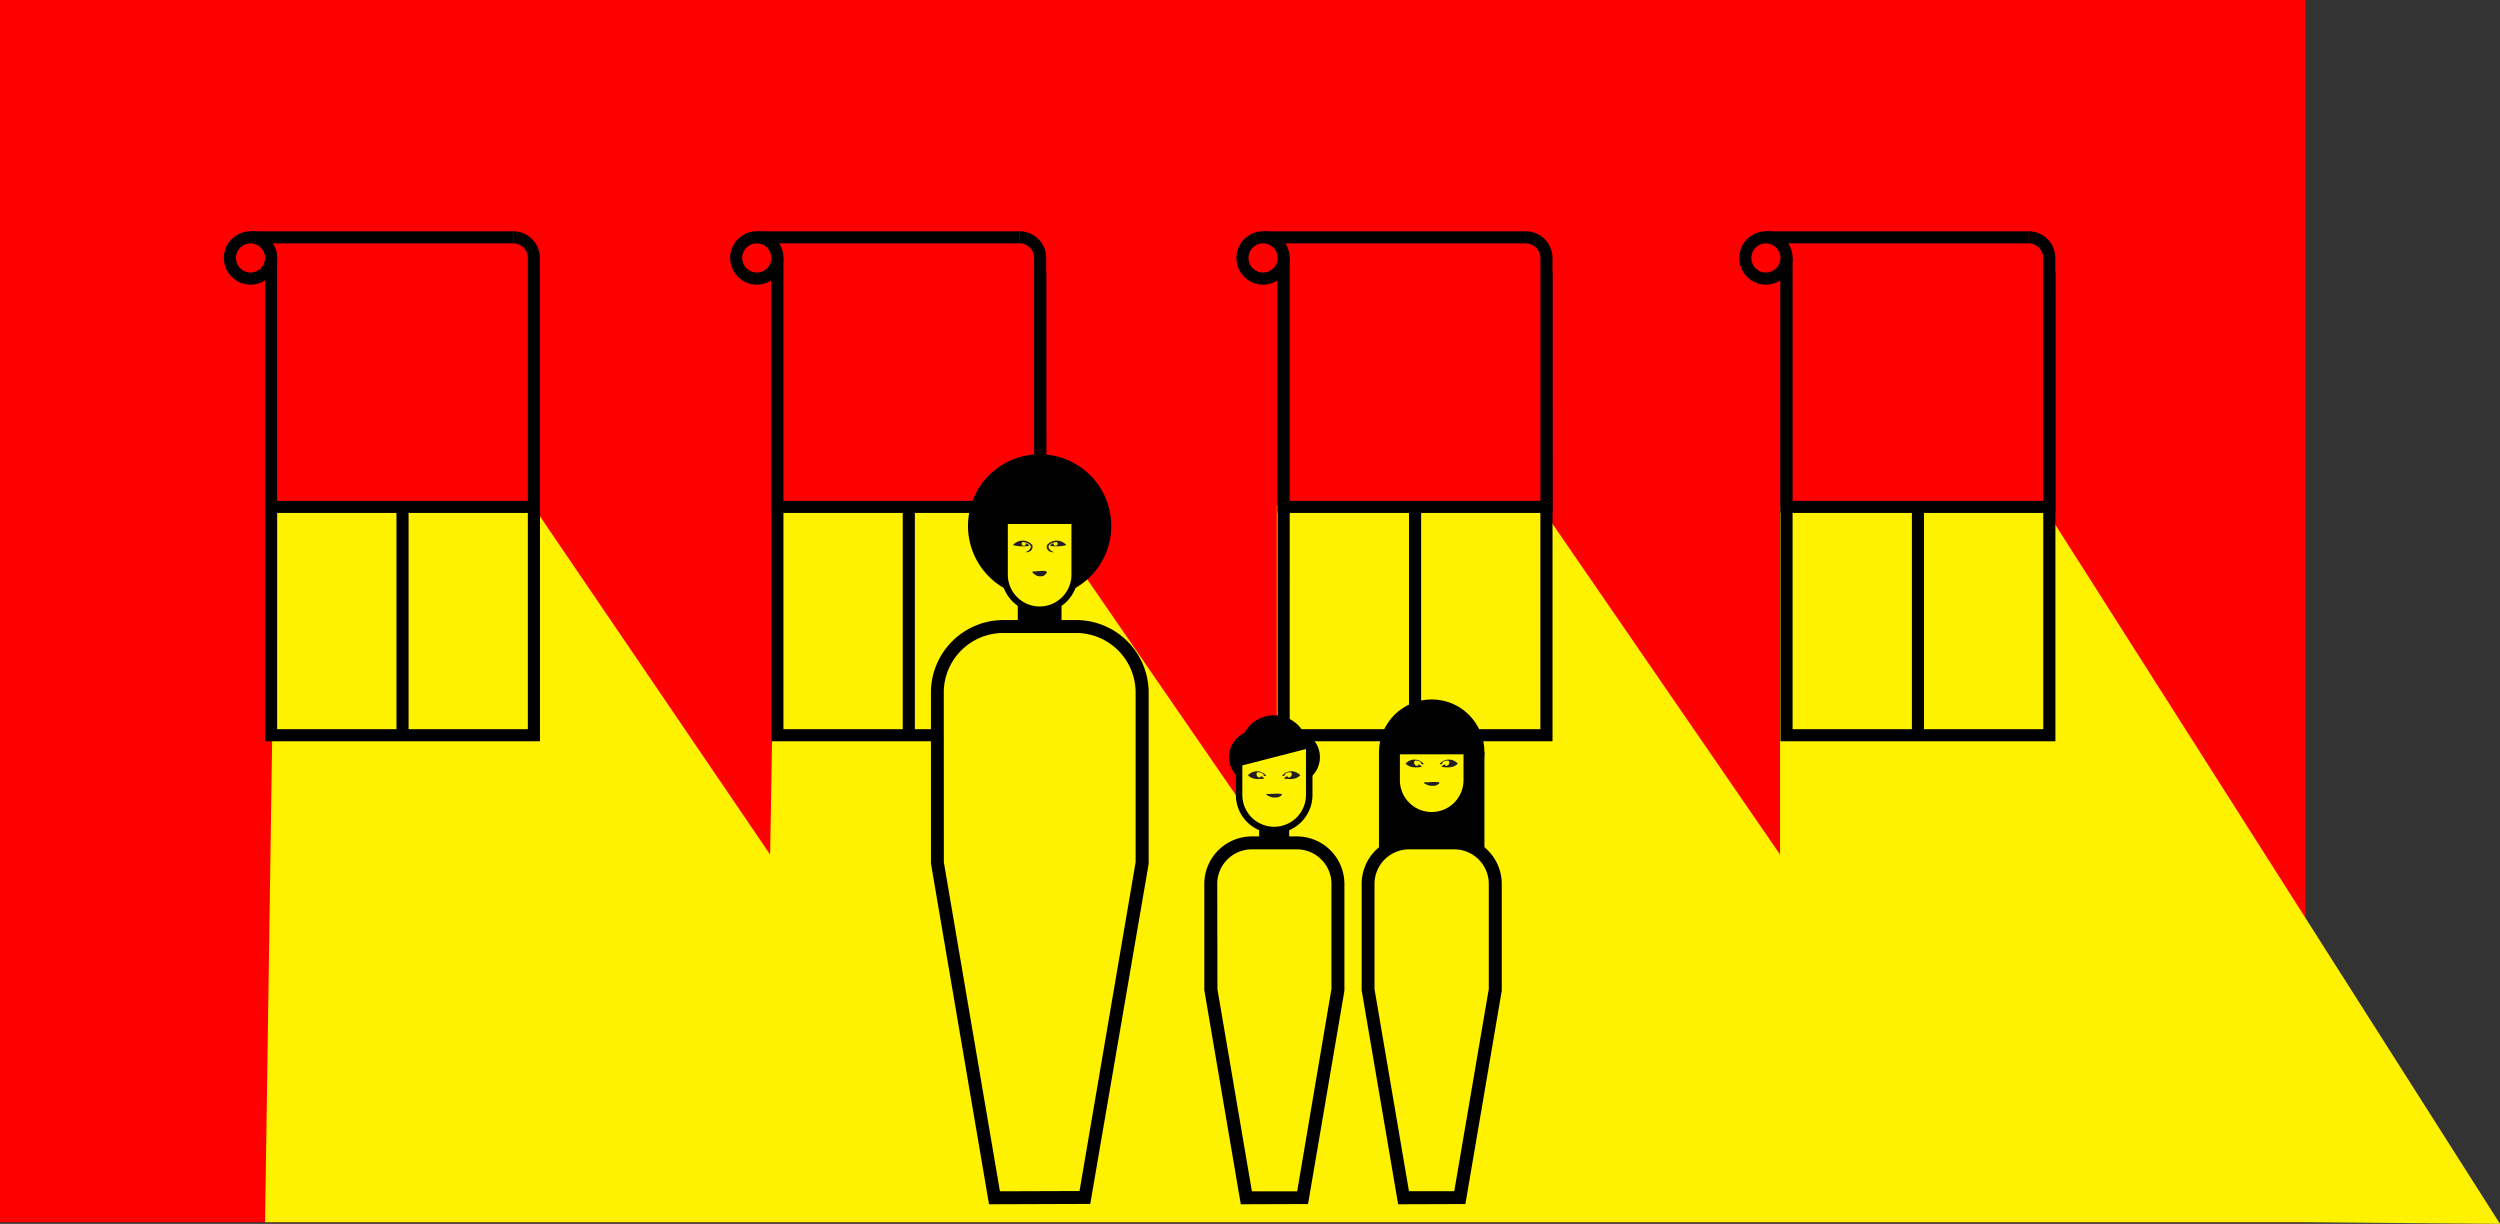 <svg xmlns="http://www.w3.org/2000/svg" viewBox="0 0 642.05 314.31"><rect x="0" y="0" width="642.05" height="314.31" fill="#333333" stroke="none"/><defs><style>.cls-1{fill:red;}.cls-2{fill:#fff200;}.cls-3{fill:#fff;}.cls-4{fill:#231f20;}.cls-5{fill:#ed1c24;}</style></defs><title>info_02</title><g id="Layer_2" data-name="Layer 2"><g id="Layer_1-2" data-name="Layer 1"><rect class="cls-1" width="592.12" height="313.9"/><polygon class="cls-2" points="70.78 129.8 136.77 129.8 197.78 219.47 199.34 128.61 265.33 128.61 327.91 219.47 327.91 129.8 395.46 129.8 457.15 219.47 457.15 129.8 524.7 129.8 642.05 314.31 592.12 313.89 68.07 313.89 70.78 129.8"/><path d="M138.68,190.38H68.07V70h70.61Zm-67.5-3.11h64.38V73.1H71.19Z"/><path class="cls-1" d="M131.83,61a5.29,5.29,0,0,1,5.29,5.29v63.93H69.63V60.44Z"/><path d="M138.68,131.74H68.07V66.25h3.11v62.38h64.38V66.25a3.74,3.74,0,0,0-3.74-3.74V59.4a6.86,6.86,0,0,1,6.85,6.85Z"/><line class="cls-3" x1="64.34" y1="60.96" x2="131.83" y2="60.96"/><rect x="64.34" y="59.4" width="67.5" height="3.11"/><circle class="cls-1" cx="64.34" cy="66.25" r="5.29"/><path d="M64.34,73.1a6.85,6.85,0,1,1,6.85-6.85A6.86,6.86,0,0,1,64.34,73.1Zm0-10.59a3.74,3.74,0,1,0,3.74,3.74A3.74,3.74,0,0,0,64.34,62.51Z"/><rect x="101.82" y="130.19" width="3.11" height="58.64"/><path d="M268.7,190.38H198.09V70H268.7Zm-67.5-3.11h64.38V73.1H201.21Z"/><path class="cls-1" d="M261.85,61a5.29,5.29,0,0,1,5.29,5.29v63.93h-67.5V61.91"/><path d="M268.7,131.74H198.09V66.25h3.11v62.38h64.38V66.25a3.74,3.74,0,0,0-3.74-3.74V59.4a6.86,6.86,0,0,1,6.85,6.85Z"/><line class="cls-3" x1="194.36" y1="60.96" x2="261.85" y2="60.96"/><rect x="194.36" y="59.4" width="67.5" height="3.11"/><circle class="cls-1" cx="194.36" cy="66.25" r="5.29"/><path d="M194.36,73.1a6.85,6.85,0,1,1,6.85-6.85A6.86,6.86,0,0,1,194.36,73.1Zm0-10.59a3.74,3.74,0,1,0,3.74,3.74A3.74,3.74,0,0,0,194.36,62.51Z"/><rect x="231.84" y="130.19" width="3.11" height="58.64"/><path d="M398.72,190.38H328.11V70h70.61Zm-67.5-3.11h64.38V73.1H331.23Z"/><path class="cls-1" d="M391.87,61a5.29,5.29,0,0,1,5.29,5.29v63.93h-67.5V61.91"/><path d="M398.72,131.74H328.11V66.25h3.11v62.38h64.38V66.25a3.74,3.74,0,0,0-3.74-3.74V59.4a6.86,6.86,0,0,1,6.85,6.85Z"/><line class="cls-3" x1="324.38" y1="60.96" x2="391.87" y2="60.96"/><rect x="324.38" y="59.4" width="67.5" height="3.11"/><circle class="cls-1" cx="324.38" cy="66.25" r="5.29"/><path d="M324.38,73.1a6.85,6.85,0,1,1,6.85-6.85A6.86,6.86,0,0,1,324.38,73.1Zm0-10.59a3.74,3.74,0,1,0,3.74,3.74A3.74,3.74,0,0,0,324.38,62.51Z"/><rect x="361.86" y="130.19" width="3.11" height="58.64"/><path d="M527.87,190.38H457.26V70h70.61Zm-67.5-3.11h64.38V73.1H460.37Z"/><path class="cls-1" d="M521,61a5.29,5.29,0,0,1,5.29,5.29v63.93h-67.5V61"/><path d="M527.87,131.74H457.26V66.25h3.11v62.38h64.38V66.25A3.74,3.74,0,0,0,521,62.51V59.4a6.86,6.86,0,0,1,6.85,6.85Z"/><line class="cls-3" x1="453.52" y1="60.96" x2="521.02" y2="60.96"/><rect x="453.52" y="59.4" width="67.5" height="3.11"/><circle class="cls-1" cx="453.52" cy="66.25" r="5.29"/><path d="M453.52,73.1a6.85,6.85,0,1,1,6.85-6.85A6.86,6.86,0,0,1,453.52,73.1Zm0-10.59a3.74,3.74,0,1,0,3.74,3.74A3.74,3.74,0,0,0,453.52,62.51Z"/><rect x="491.01" y="130.19" width="3.11" height="58.64"/><path class="cls-2" d="M276.34,160.9H257.67a17,17,0,0,0-17,17v43.72l14.66,86,23.24-.08,14.66-86V177.85A17,17,0,0,0,276.34,160.9Z"/><path d="M254,309.28l-14.92-87.57V177.85a18.64,18.64,0,0,1,18.61-18.61h18.67A18.64,18.64,0,0,1,295,177.85v43.86l0,.14L280,309.19Zm-11.6-87.85,14.4,84.52,20.44-.07,14.41-84.45V177.85a15.31,15.31,0,0,0-15.29-15.29H257.67a15.31,15.31,0,0,0-15.29,15.29Z"/><path d="M267,116.67a18.4,18.4,0,1,0,18.4,18.4A18.43,18.43,0,0,0,267,116.67Z"/><rect x="261.39" y="155.23" width="11.23" height="5.62"/><path class="cls-2" d="M258,133.74v13.79a9,9,0,0,0,9,9h0a9,9,0,0,0,9-9V133.74Z"/><path d="M267,157.37a9.84,9.84,0,0,1-9.83-9.83V132.91h19.67v14.62A9.84,9.84,0,0,1,267,157.37Zm-8.17-22.79v13a8.17,8.17,0,1,0,16.34,0v-13Z"/><path class="cls-4" d="M260.14,140a3.28,3.28,0,0,1,5,0s.46,1.85-1.85,1.85c0,0,1.44-.52,1.44-1.44s-1.92-1.2-1.92-1.2a.4.4,0,0,0-.43.43c0,.46.52.52.52.52a.51.51,0,0,0,.55-.55c0-.24,1.38.57.61.61A10.39,10.39,0,0,1,260.14,140Z"/><path class="cls-4" d="M273.87,140a3.28,3.28,0,0,0-5,0s-.46,1.85,1.85,1.85c0,0-1.44-.52-1.44-1.44s1.92-1.2,1.92-1.2a.4.4,0,0,1,.43.43c0,.46-.52.52-.52.52a.51.51,0,0,1-.55-.55c0-.24-1.38.57-.61.61A10.39,10.39,0,0,0,273.87,140Z"/><path class="cls-4" d="M266.3,147.88s-2-1.14-.75-1.14,4.92-.67,2.5,1.14A2.82,2.82,0,0,1,266.3,147.88Z"/><rect x="323.37" y="206.09" width="7.72" height="13.73"/><path class="cls-2" d="M333.08,216.48H321.48A10.53,10.53,0,0,0,311,227v27.16l9.11,53.45,14.44,0,9.11-53.4V227A10.53,10.53,0,0,0,333.08,216.48Z"/><path d="M318.66,309.28l-9.37-55V227a12.21,12.21,0,0,1,12.19-12.19h11.59A12.21,12.21,0,0,1,345.27,227v27.3l0,.14-9.34,54.78Zm-6-55.25,8.85,51.92,11.63,0L341.94,254V227a8.88,8.88,0,0,0-8.87-8.87H321.48a8.88,8.88,0,0,0-8.87,8.87Z"/><path d="M334.85,188.18a8.72,8.72,0,0,0-15.29.09,6.79,6.79,0,0,0,5.26,12.51,8.72,8.72,0,0,0,4.92,0,6.79,6.79,0,0,0,5.11-12.58Z"/><path class="cls-2" d="M318.23,195.89v8.24a9,9,0,0,0,9,9h0a9,9,0,0,0,9-9V191.26Z"/><path d="M327.23,214a9.84,9.84,0,0,1-9.83-9.83v-8.88l19.67-5.06v13.94A9.84,9.84,0,0,1,327.23,214Zm-8.17-17.43v7.59a8.17,8.17,0,0,0,16.34,0v-11.8Z"/><path class="cls-4" d="M325,199a3.07,3.07,0,0,0-4.5.12c1.37,1.32,3.1.91,3.88.88s-.61-.85-.61-.61-.16.29-.35.28a.8.8,0,0,1-.71-.79s0-.08,0-.12a.4.4,0,0,1,.43-.43s1.4,0,1.4.87C324.54,199.22,325.5,199.48,325,199Z"/><path class="cls-4" d="M329.45,199a3.07,3.07,0,0,1,4.5.12c-1.37,1.32-3.1.91-3.88.88s.61-.85.61-.61.16.29.35.28a.8.8,0,0,0,.71-.79s0-.08,0-.12a.4.4,0,0,0-.43-.43s-1.4,0-1.4.87C329.91,199.22,329,199.48,329.45,199Z"/><path class="cls-4" d="M326.47,204.72s-2.17-.81-.81-.81,5.31-.47,2.7.81A4.58,4.58,0,0,1,326.47,204.72Z"/><rect class="cls-5" x="363.78" y="206.09" width="7.72" height="13.73"/><circle cx="367.69" cy="193.17" r="13.54"/><rect x="354.15" y="193.17" width="27.08" height="41.12"/><path class="cls-2" d="M358.68,192.89v7.47a9,9,0,0,0,9,9h0a9,9,0,0,0,9-9v-7.47Z"/><path d="M367.69,210.2a9.84,9.84,0,0,1-9.83-9.83v-8.3h19.67v8.3A9.84,9.84,0,0,1,367.69,210.2Zm-8.17-16.47v6.64a8.17,8.17,0,0,0,16.34,0v-6.64Z"/><path class="cls-4" d="M365.47,196a3.07,3.07,0,0,0-4.5.12c1.37,1.32,3.1.91,3.88.88s-.61-.85-.61-.61-.16.29-.35.28a.8.8,0,0,1-.71-.79s0-.08,0-.12a.4.4,0,0,1,.43-.43s1.4,0,1.4.87C365,196.23,366,196.49,365.47,196Z"/><path class="cls-4" d="M369.9,196a3.07,3.07,0,0,1,4.5.12c-1.37,1.32-3.1.91-3.88.88s.61-.85.61-.61.16.29.35.28a.8.8,0,0,0,.71-.79s0-.08,0-.12a.4.4,0,0,0-.43-.43s-1.4,0-1.4.87C370.37,196.23,369.42,196.49,369.9,196Z"/><path class="cls-4" d="M366.93,201.72s-2.17-.81-.81-.81,5.31-.47,2.7.81A4.58,4.58,0,0,1,366.93,201.72Z"/><path class="cls-2" d="M373.48,216.48H361.89A10.53,10.53,0,0,0,351.36,227v27.16l9.11,53.45,14.44,0,9.11-53.4V227A10.53,10.53,0,0,0,373.48,216.48Z"/><path d="M359.07,309.28l-9.37-55V227a12.21,12.21,0,0,1,12.19-12.19h11.59A12.21,12.21,0,0,1,385.68,227v27.3l0,.14-9.34,54.78ZM353,254l8.85,51.92,11.63,0L382.35,254V227a8.88,8.88,0,0,0-8.87-8.87H361.89A8.88,8.88,0,0,0,353,227Z"/></g></g></svg>